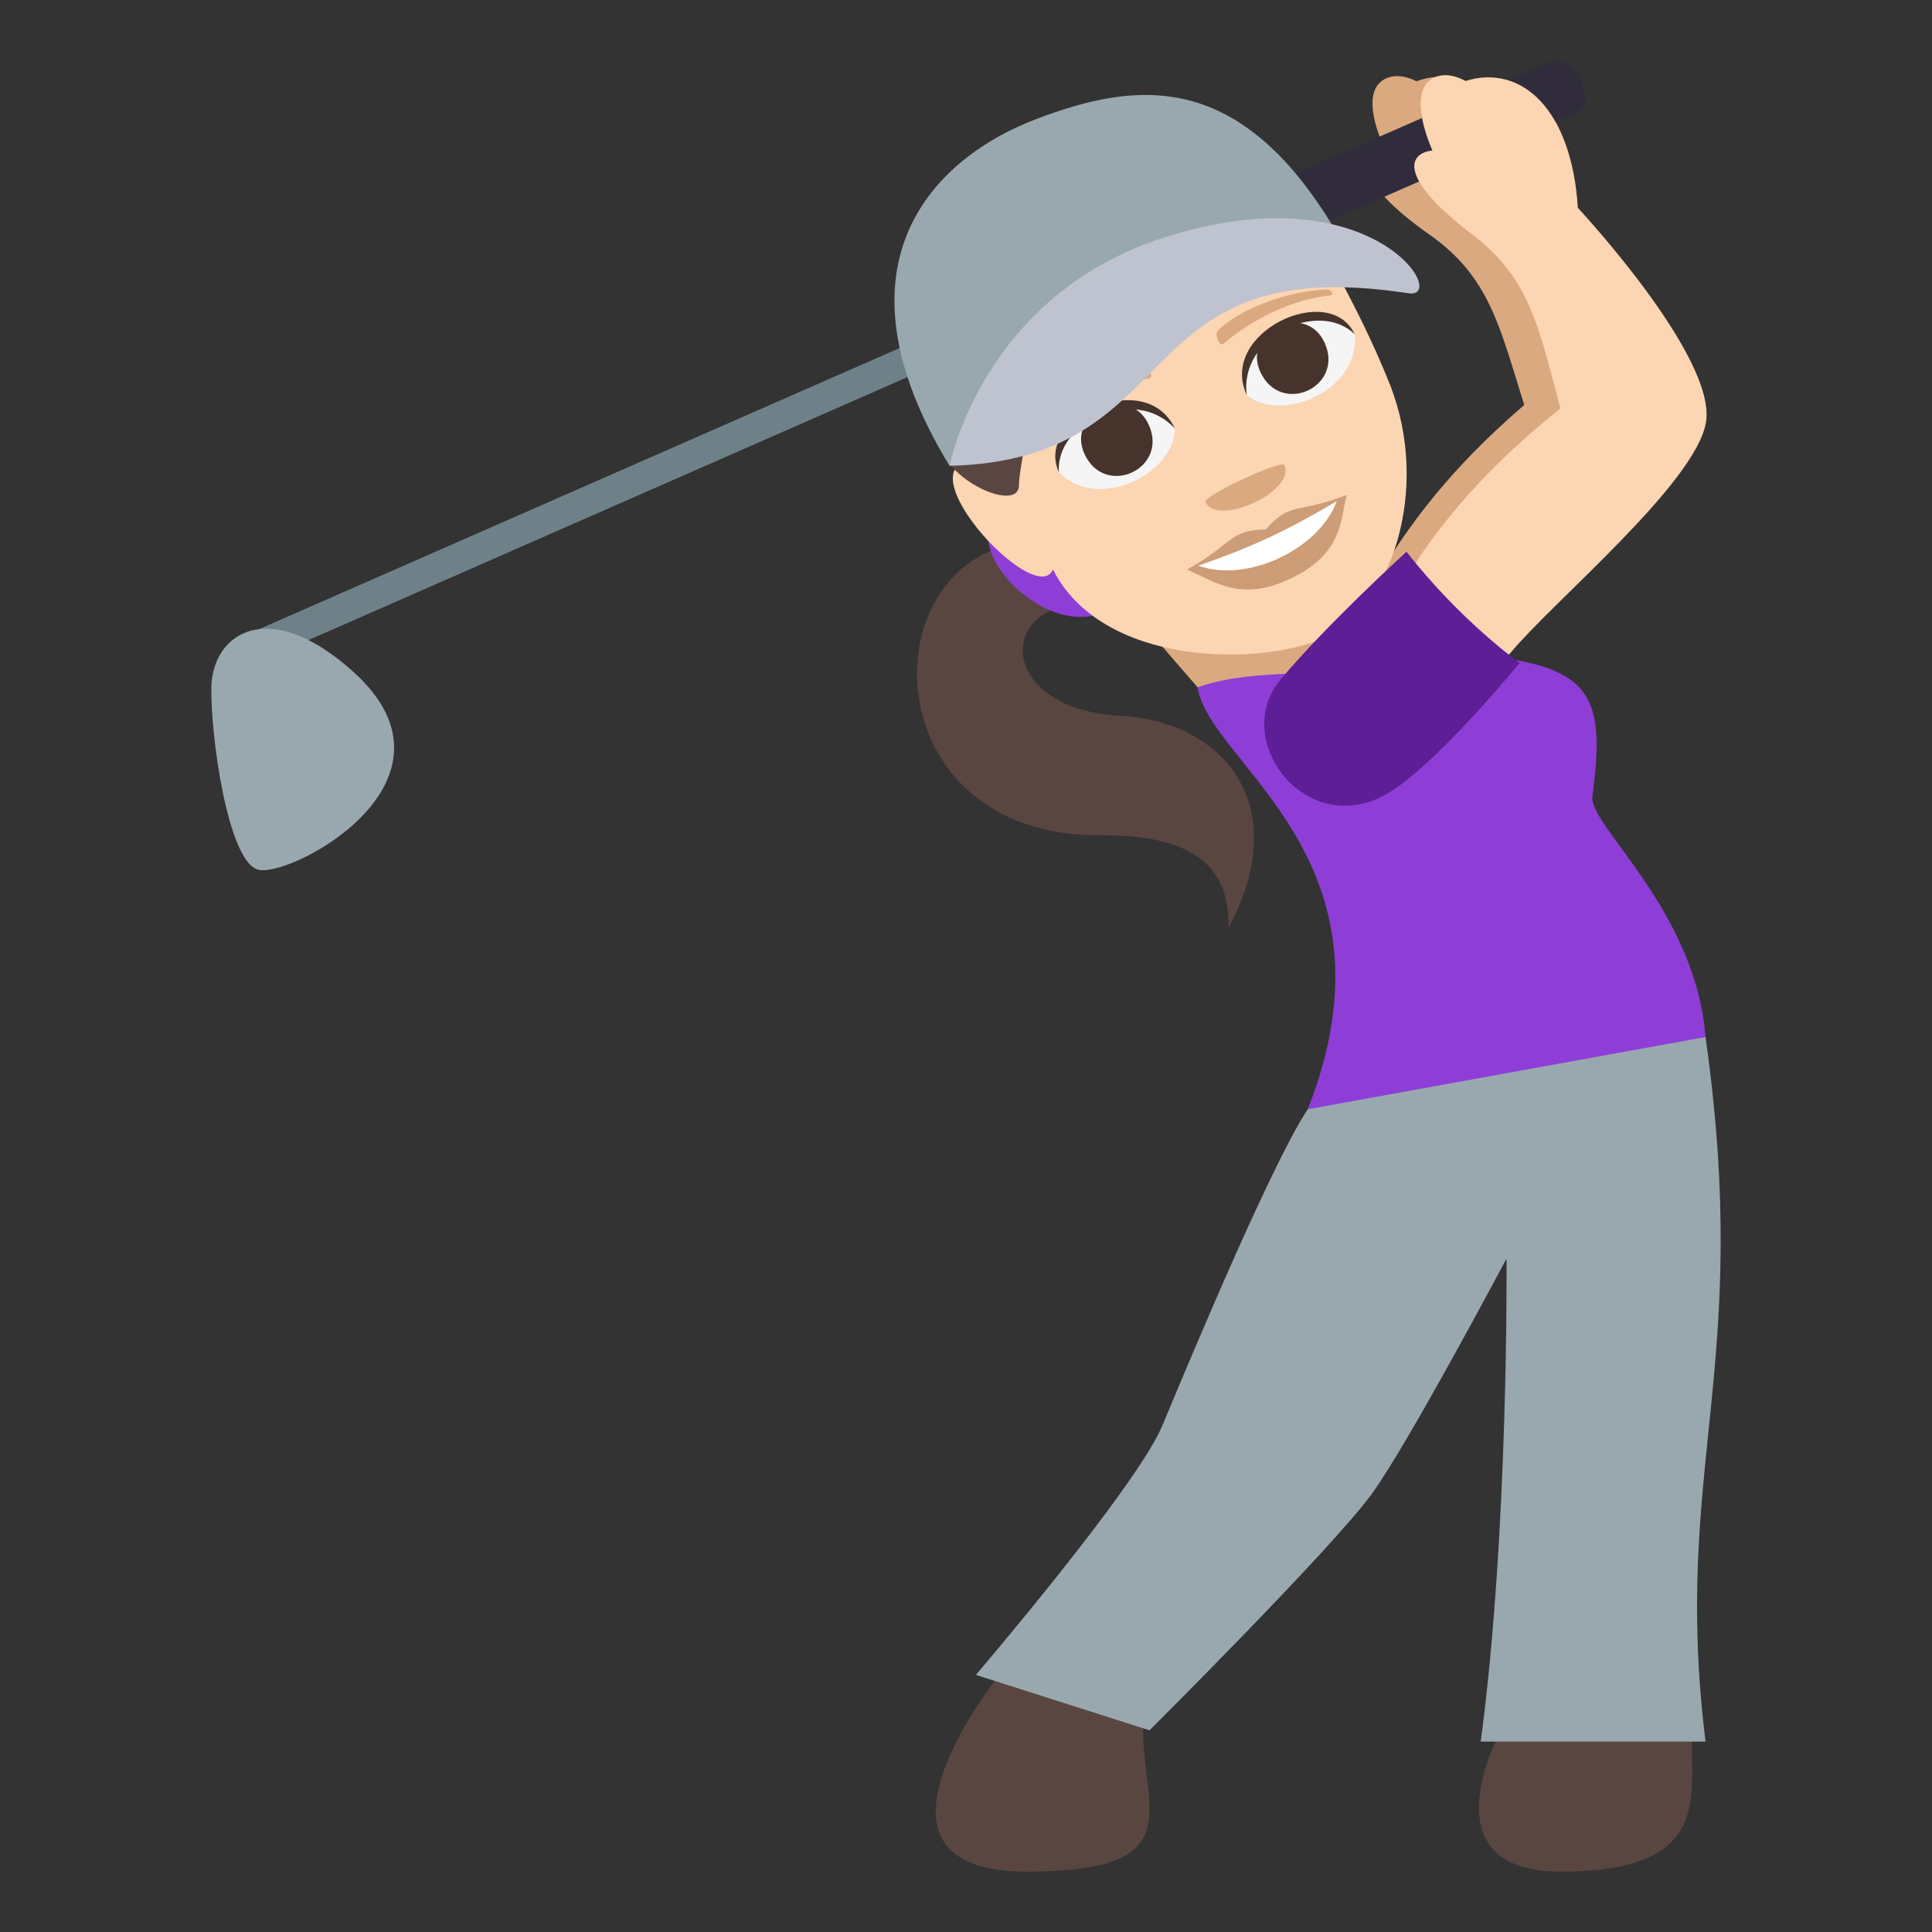 <?xml version="1.0" encoding="utf-8"?>
<!-- Generator: Adobe Illustrator 15.0.0, SVG Export Plug-In . SVG Version: 6.00 Build 0)  -->
<!DOCTYPE svg PUBLIC "-//W3C//DTD SVG 1.1//EN" "http://www.w3.org/Graphics/SVG/1.1/DTD/svg11.dtd">
<svg version="1.1" id="Layer_1" xmlns="http://www.w3.org/2000/svg" xmlns:xlink="http://www.w3.org/1999/xlink" x="0px" y="0px"
	 width="64px" height="64px" viewBox="0 0 64 64" enable-background="new 0 0 64 64" xml:space="preserve">
<rect x="0" y="0" width="64" height="64" fill="#333333" stroke="none"/>
<path fill="#594640" d="M40.699,30.725c0.033-1.887-1.016-3.078-4.203-3.053c-7.695,0.064-7.713-9.307-2.395-9.742l0.672,2.311
	c-1.705,0.824-0.998,3.299,2.311,3.467C40.496,23.881,42.889,26.639,40.699,30.725z"/>
<path fill="#8E3ED6" d="M32.781,17.441c0.688-2.012,7.035,1.422,3.801,2.836C34.764,21.07,32.344,18.717,32.781,17.441z"/>
<path fill="#DBA97F" d="M50.803,6.754c-0.33-3.264-2.066-4.709-3.885-4.063c0,0-0.646-0.371-1.139-0.014
	C45,3.244,45.918,5.031,45.918,5.031c-0.848,0.131-1.066,0.982,1.451,2.752c1.982,1.393,2.32,3.08,3.123,5.631
	c-0.953,0.836-2.891,2.543-4.504,5.141c-0.705,1.139,2.049,4.482,3.184,2.998c1.314-1.721,5.898-5.826,6.156-7.85
	C55.609,11.523,50.803,6.754,50.803,6.754z"/>
<polygon fill="#6E8189" points="7.82,21.176 37.891,7.979 38.324,8.865 8.246,22.07 "/>
<path fill="#302C3B" d="M51.375,2.037c0.697-0.305,1.588,1.363,0.9,1.666l-15.691,6.881c-0.682,0.301-1.59-1.369-0.896-1.668
	L51.375,2.037z"/>
<path fill="#99A8AE" d="M7.002,22.74c-0.037,1.549,0.523,5.693,1.512,6.059c0.986,0.365,7.229-2.889,3.203-6.533
	C8.914,19.734,7.057,20.965,7.002,22.74z"/>
<path fill="#594640" d="M49.725,57.318c0,0-2.592,4.682,1.977,4.682c5.088,0,4.268-2.514,4.35-4.682H49.725z"/>
<path fill="#594640" d="M33.375,55.131c0,0-5.748,6.869,0.631,6.869s3.104-2.787,4.047-6.197L33.375,55.131z"/>
<path fill="#99A8AE" d="M43.551,36.436c2.791-1.701,12.947-2.082,12.947-2.082c1.559,11.027-1.117,14.256,0,23.338h-7.447
	c0.934-6.963,0.854-15.998,0.854-15.998s-3.316,6.242-4.482,7.82c-1.367,1.854-7.344,7.805-7.344,7.805l-5.752-1.836
	c0,0,5.316-6.217,6.172-8.246C39.438,44.982,42.502,37.629,43.551,36.436z"/>
<path fill="#8E3ED6" d="M43.32,36.746l13.178-2.393c-0.33-4.219-3.873-7.01-3.748-7.969c0.432-3.309,0.084-4.426-4.197-4.701
	c-2.115-0.137-9.082-0.287-8.881,1.084C40.045,25.301,46.598,28.426,43.32,36.746z"/>
<path fill="#DBA97F" d="M39.672,22.768c2.006-0.697,4.398-0.283,6.064-0.697l-1.25-4.207l-7.354,1.971L39.672,22.768z"/>
<path fill="#FCD5B2" d="M32.602,15.238c0.803-1.172,10.426-8.359,10.426-8.359s1.855,2.928,3.014,5.857
	c1.373,3.48,0.031,7.41-2.146,8.383c-2.164,0.969-7.383,0.965-9.016-2.254C34.289,20.252,29.496,14.982,32.602,15.238z"/>
<path fill="#FCD5B2" d="M52.268,6.885c-0.203-3.275-1.879-4.781-3.725-4.201c0,0-0.631-0.396-1.137-0.057
	c-0.801,0.539,0.045,2.357,0.045,2.357c-0.852,0.102-1.104,0.941,1.342,2.803c1.926,1.463,2.195,3.162,2.9,5.74
	c-0.988,0.801-2.99,2.438-4.705,4.973c-0.752,1.113,1.873,4.555,3.063,3.111c1.383-1.672,6.127-5.607,6.461-7.619
	C56.879,11.822,52.268,6.885,52.268,6.885z"/>
<path fill="#5D1E96" d="M46.176,26.154c-2.785,1.875-5.463-1.6-3.764-3.633c1.568-1.869,4.18-4.244,4.18-4.244
	c1.816,2.32,3.748,3.682,3.748,3.682S47.822,25.047,46.176,26.154z"/>
<path fill="#594640" d="M33.754,16.07c0-0.986,1.117-3.811-1.744-2.402C29.42,14.943,33.754,17.313,33.754,16.07z"/>
<path fill="#F5F5F5" d="M44.883,11.084c0.137,1.961-2.572,2.926-3.59,1.986C40.785,11.033,43.705,9.479,44.883,11.084z"/>
<path fill="#45332C" d="M41.754,12.328c0.684,1.467,2.803,0.479,2.119-0.988C43.238,9.98,41.119,10.969,41.754,12.328z"/>
<path fill="#45332C" d="M44.877,11.074c-0.832-1.785-4.539-0.055-3.576,2.01C41.041,11.143,43.688,9.908,44.877,11.074z"/>
<path fill="#F5F5F5" d="M35.084,15.654c1.412,1.363,3.893-0.09,3.828-1.473C37.68,12.482,34.609,13.719,35.084,15.654z"/>
<path fill="#45332C" d="M38.047,14.057c0.684,1.465-1.436,2.453-2.119,0.988C35.295,13.686,37.412,12.697,38.047,14.057z"/>
<path fill="#45332C" d="M35.078,15.643c-0.83-1.783,2.877-3.512,3.84-1.447C37.598,12.748,34.949,13.982,35.078,15.643z"/>
<path fill="#CC9D76" d="M44.617,16.395c-0.234,0.795-0.08,1.939-1.92,2.797c-1.604,0.748-2.455,0.074-3.375-0.326L44.617,16.395z"/>
<path fill="#FFFFFF" d="M44.295,16.566c-0.57,1.625-3.004,2.777-4.635,2.16L44.295,16.566z"/>
<path fill="#CC9D76" d="M41.928,17.539c-1.25,0.029-1.055,0.471-2.605,1.326c2.129-0.717,3.377-1.299,5.295-2.471
	C42.965,17.035,42.754,16.602,41.928,17.539z"/>
<path fill="#DBA97F" d="M43.91,9.59c-1.338,0.061-2.916,0.688-3.563,1.363c-0.135,0.143,0.055,0.539,0.184,0.432
	c0.988-0.836,2.279-1.467,3.523-1.596C44.223,9.773,44.111,9.58,43.91,9.59z"/>
<path fill="#DBA97F" d="M34.523,13.969c0.906-0.986,2.4-1.793,3.334-1.854c0.197-0.012,0.377,0.389,0.211,0.418
	c-1.275,0.219-2.588,0.803-3.486,1.674C34.463,14.324,34.387,14.117,34.523,13.969z"/>
<path fill="#DBA97F" d="M42.545,15.408c0.398,0.852-2.215,2.07-2.611,1.219C39.842,16.432,42.455,15.213,42.545,15.408z"/>
<path fill="#99A8AE" d="M44.215,7.594c-3.201-5.352-6.641-4.883-9.893-3.648c-3.295,1.248-6.988,4.717-2.867,11.486
	C31.455,15.432,34.742,6.76,44.215,7.594z"/>
<path fill="#BEC3CF" d="M46.658,9.715c1.375,0.209-1.164-4.049-8.072-1.855c-6.051,1.922-7.131,7.572-7.131,7.572
	C39.51,15.223,37.16,8.256,46.658,9.715z"/>
</svg>
